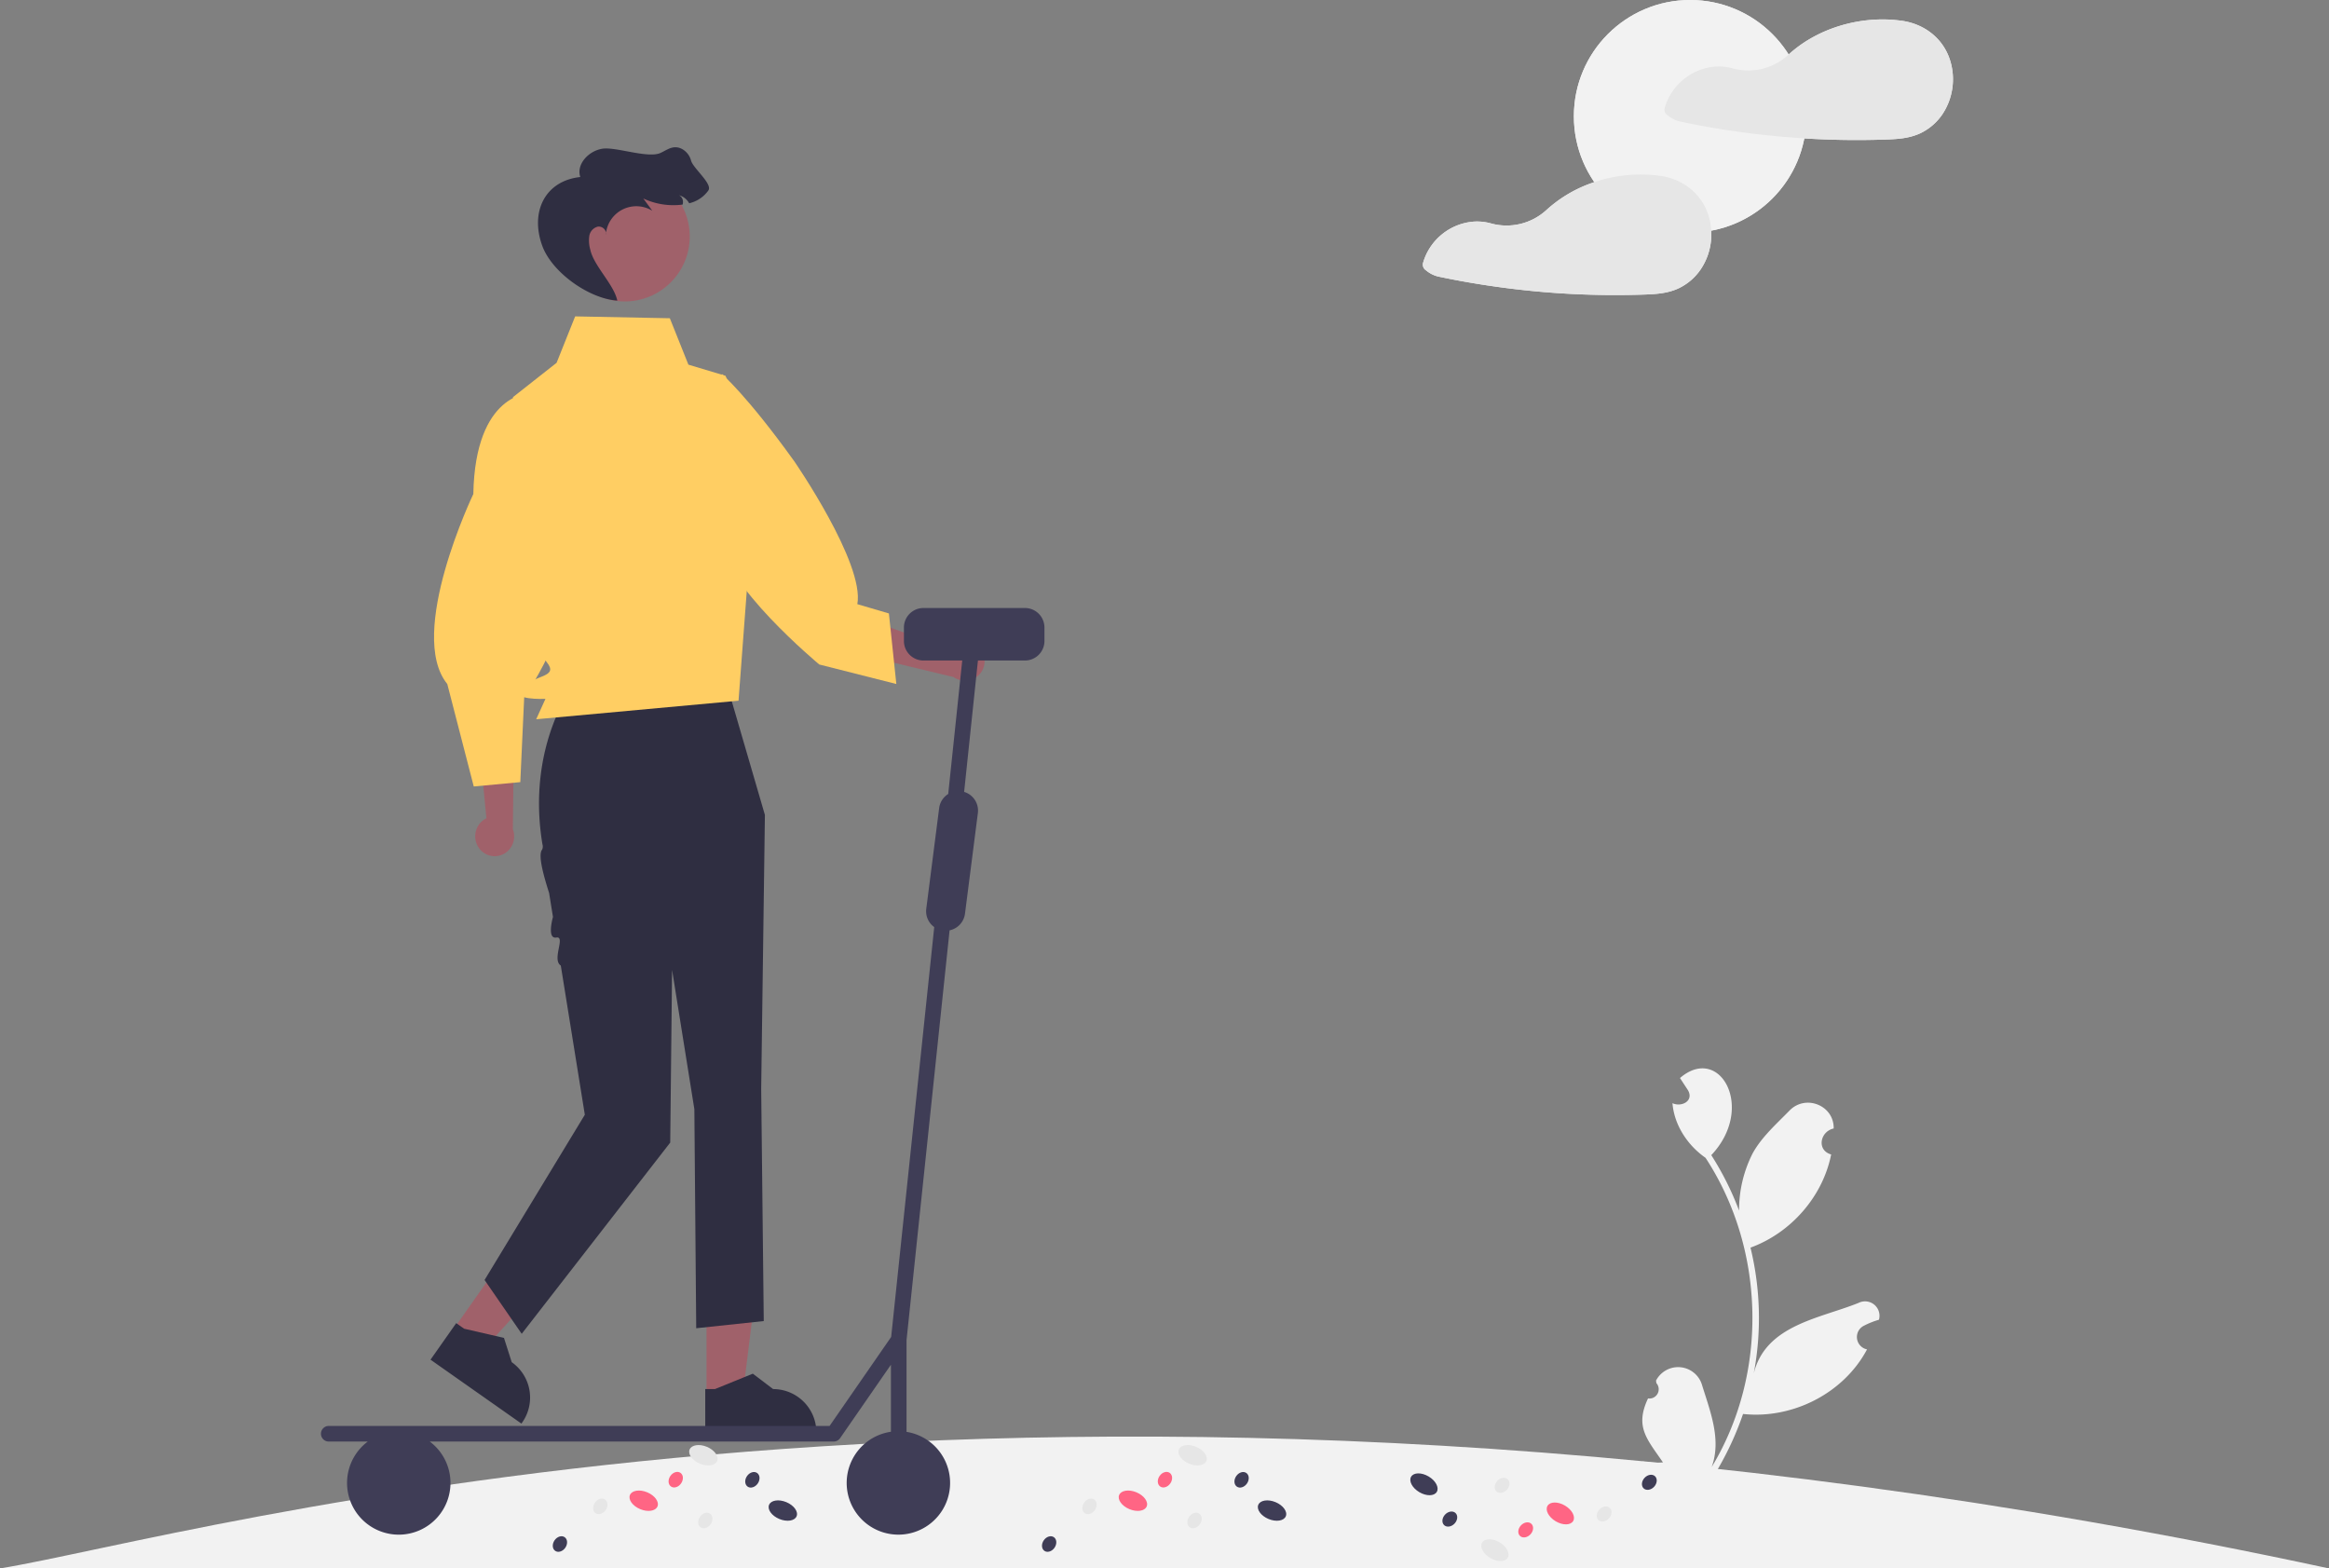 <svg xmlns="http://www.w3.org/2000/svg" data-name="Layer 1" width="895.01" height="602.681" viewBox="0 0 895.01 602.681" xmlns:xlink="http://www.w3.org/1999/xlink"><rect x="0" y="0" width="895.01" height="602.681" fill="#808080" stroke="none"/><path d="M152.495,751.34h895.01C546.498,643.505,225.761,739.533,152.495,751.34Z" transform="translate(-152.495 -148.66)" fill="#f2f2f2"/><path d="M528.926,397.793a7.744,7.744,0,0,0-10.776-.74,7.429,7.429,0,0,0-.854.882l-25.439-9.099-9.159,11.284,36.196,8.696a7.723,7.723,0,0,0,9.418-.447,7.391,7.391,0,0,0,.749-10.425Q528.995,397.868,528.926,397.793Z" transform="translate(-152.495 -148.66)" fill="#a0616a"/><polygon points="271.509 536.444 285.395 536.443 292.001 482.879 271.506 482.881 271.509 536.444" fill="#a0616a"/><path d="M423.514,699.59l42.703-.002v-.54a16.622,16.622,0,0,0-16.621-16.621h-.001l-7.8-5.918-14.554,5.919-3.728 0Z" transform="translate(-152.495 -148.66)" fill="#2f2e41"/><polygon points="174.175 510.901 185.534 518.887 221.749 478.871 204.982 467.083 174.175 510.901" fill="#a0616a"/><path d="M317.937,671.129l34.933,24.562.311-.442a16.622,16.622,0,0,0-4.036-23.157l-.001-.001-2.977-9.328-15.309-3.53-3.049-2.144Z" transform="translate(-152.495 -148.66)" fill="#2f2e41"/><path d="M368.676,418.627l-1.154,2.465c-7.584,16.203-9.524,34.316-6.576,51.962a2.943,2.943,0,0,1-.118,2.094c-1.828,2.144,1.04,11.459,2.684,16.66l1.482,9.197s-2.457,8.542,1.275,7.914-1.825,8.484,1.734,10.766l9.234,57.322-38.525,63.495,14.268,20.689L410.054,587.709l.713-66.348,8.561,53.507.713,84.184L446,656.292l-.988-89.272,1.427-105.219-14.268-48.94Z" transform="translate(-152.495 -148.66)" fill="#2f2e41"/><path d="M373.523,270.235l36.385.713,7.134,17.836,14.268,4.281,12.128,29.964L436.305,417.914l-77.763,7.134,3.567-7.848S347.84,417.914,352.834,412.92s14.589-3.887,9.791-9.791-5.511-10.185-5.511-10.185l-2.14-29.25-5.351-62.425L366.389,288.071Z" transform="translate(-152.495 -148.66)" fill="#ffce63"/><path d="M336.437,474.338a7.744,7.744,0,0,1,1.918-10.63,7.43,7.43,0,0,1,1.065-.612l-2.6-26.892L350,430.083l-.421,37.224a7.723,7.723,0,0,1-2.737,9.022,7.391,7.391,0,0,1-10.292-1.823Q336.493,474.423,336.437,474.338Z" transform="translate(-152.495 -148.66)" fill="#a0616a"/><path d="M356.327,299.735s-21.214-.412-21.937,38.763c0,0-25.733,53.666-10.01,72.998l10.176,39.378,17.885-1.671,1.495-32.574s24.924-35.042,19.382-68.671Z" transform="translate(-152.495 -148.66)" fill="#ffce63"/><path d="M429.884,292.351s9.631,8.204,27.824,33.531c0,0,27.11,39.238,24.256,54.934l12.128,3.567,2.854,27.11-29.607-7.491s-38.168-31.747-36.741-47.443S429.884,292.351,429.884,292.351Z" transform="translate(-152.495 -148.66)" fill="#ffce63"/><circle cx="240.103" cy="90.873" r="24.959" fill="#a0616a"/><path d="M385.313,238.88q.032-.417.086-.835A1.871,1.871,0,0,1,385.313,238.88Z" transform="translate(-152.495 -148.66)" fill="#2f2e41"/><path d="M418.052,210.343c-.749-2.932-3.596-5.422-6.606-5.065-1.876.221-3.474,1.427-5.201,2.183-4.844,2.119-16.908-2.39-22.138-1.669-5.237.728-10.259,5.871-8.611,10.894-13.564,1.444-19.384,13.416-14.597,26.468,3.744,10.207,17.971,20.311,28.822,21.017-1.334-6.292-9.06-13.334-10.395-19.619a12.801,12.801,0,0,1-.378-5.187,4.39,4.39,0,0,1,3.317-3.624,2.878,2.878,0,0,1,3.132,2.304,11.74,11.74,0,0,1,17.771-8.404l-3.46-4.709a27.321,27.321,0,0,0,15.11,2.34,3.626,3.626,0,0,0,.121-1.355,2.734,2.734,0,0,0-1.512-2.226,6.331,6.331,0,0,1,3.91,3.075,12.445,12.445,0,0,0,7.391-4.944C426.384,219.282,418.801,213.275,418.052,210.343Z" transform="translate(-152.495 -148.66)" fill="#2f2e41"/><path d="M546.365,382.292h-39a7.5,7.5,0,0,0-7.5,7.5v5.178a7.5,7.5,0,0,0,7.5,7.5h14.908l-5.389,51.289a7.483,7.483,0,0,0-3.482,5.417L508.45,497.86a7.498,7.498,0,0,0,3.06,7.042l-16.548,157.492-23.669,34.196H278.833a3,3,0,0,0,0,6h14.993a19.872,19.872,0,1,0,23.821,0H472.865a3.001,3.001,0,0,0,2.467-1.293l19.533-28.222v25.754a19.872,19.872,0,1,0,6,.039V663.626l16.546-157.475a7.497,7.497,0,0,0,5.917-6.386L528.28,461.08a7.496,7.496,0,0,0-5.279-8.126l5.304-50.484H546.365a7.5,7.5,0,0,0,7.5-7.5V389.792A7.5,7.5,0,0,0,546.365,382.292Z" transform="translate(-152.495 -148.66)" fill="#3f3d56"/><path d="M785.819,686.023a3.564,3.564,0,0,0,3.211-5.875c-.052-.365-.09-.626-.142-.991a9.575,9.575,0,0,1,17.672,1.679c3.173,10.272,7.546,21.02,3.709,31.567,21.817-35.985,20.666-83.704-2.345-118.833-6.876-4.782-12.042-12.54-12.715-20.992,3.483,1.601,8.292-.865,5.975-4.953-1.025-1.577-2.062-3.143-3.087-4.72,15.243-13.173,29.185,11.493,12.027,29.63a114.265,114.265,0,0,1,10.677,21.299,48.043,48.043,0,0,1,5.173-21.896c3.419-6.302,9.117-11.314,14.219-16.538,6.205-6.366,17.149-1.986,16.966,6.897-5.231,1.134-6.652,8.37-.971,9.975-3.228,16.222-15.503,30.157-30.993,35.8a114.709,114.709,0,0,1,1.249,48.339c4.576-18.612,25.326-21.076,40.279-27.1a5.549,5.549,0,0,1,7.833,6.47,32.051,32.051,0,0,0-5.896,2.364,4.844,4.844,0,0,0,1.319,9.029c-8.99,16.929-28.695,26.868-47.652,24.818a117.929,117.929,0,0,1-10.284,22.178l-28.146-2.943c-.068-.323-.125-.656-.183-.978a32.153,32.153,0,0,0,7.837.35c-6.04-8.882-10.935-13.602-5.732-24.576Z" transform="translate(-152.495 -148.66)" fill="#f2f2f2"/><ellipse cx="610.798" cy="707.855" rx="3.503" ry="5.728" transform="translate(-430.037 850.717) rotate(-67.378)" fill="#e6e6e6"/><ellipse cx="641.328" cy="729.116" rx="3.503" ry="5.728" transform="translate(-430.876 891.981) rotate(-67.378)" fill="#3f3d56"/><ellipse cx="587.866" cy="725.336" rx="3.503" ry="5.728" transform="translate(-460.284 840.306) rotate(-67.378)" fill="#ff6584"/><ellipse cx="571.183" cy="727.484" rx="3.194" ry="2.509" transform="translate(-504.638 633.154) rotate(-55.23)" fill="#e6e6e6"/><ellipse cx="555.671" cy="741.962" rx="3.194" ry="2.509" transform="translate(-523.197 626.633) rotate(-55.23)" fill="#3f3d56"/><ellipse cx="611.545" cy="732.919" rx="3.194" ry="2.509" transform="translate(-491.759 668.645) rotate(-55.23)" fill="#e6e6e6"/><ellipse cx="600.174" cy="717.237" rx="3.194" ry="2.509" transform="translate(-483.762 652.566) rotate(-55.23)" fill="#ff6584"/><ellipse cx="629.626" cy="717.284" rx="3.194" ry="2.509" transform="translate(-471.145 676.779) rotate(-55.23)" fill="#3f3d56"/><ellipse cx="422.798" cy="707.855" rx="3.503" ry="5.728" transform="translate(-545.722 677.182) rotate(-67.378)" fill="#e6e6e6"/><ellipse cx="453.328" cy="729.116" rx="3.503" ry="5.728" transform="translate(-546.56 718.445) rotate(-67.378)" fill="#3f3d56"/><ellipse cx="399.866" cy="725.336" rx="3.503" ry="5.728" transform="translate(-575.969 666.77) rotate(-67.378)" fill="#ff6584"/><ellipse cx="383.183" cy="727.484" rx="3.194" ry="2.509" transform="translate(-585.425 478.721) rotate(-55.23)" fill="#e6e6e6"/><ellipse cx="367.671" cy="741.962" rx="3.194" ry="2.509" transform="translate(-603.984 472.201) rotate(-55.23)" fill="#3f3d56"/><ellipse cx="423.545" cy="732.919" rx="3.194" ry="2.509" transform="translate(-572.546 514.213) rotate(-55.23)" fill="#e6e6e6"/><ellipse cx="412.174" cy="717.237" rx="3.194" ry="2.509" transform="translate(-564.55 498.133) rotate(-55.23)" fill="#ff6584"/><ellipse cx="441.626" cy="717.284" rx="3.194" ry="2.509" transform="translate(-551.933 522.346) rotate(-55.23)" fill="#3f3d56"/><ellipse cx="726.975" cy="744.334" rx="3.503" ry="5.728" transform="translate(-436.413 841.89) rotate(-59.365)" fill="#e6e6e6"/><ellipse cx="699.707" cy="719.026" rx="3.503" ry="5.728" transform="translate(-428.009 806.016) rotate(-59.365)" fill="#3f3d56"/><ellipse cx="752.12" cy="730.221" rx="3.503" ry="5.728" transform="translate(-411.937 856.605) rotate(-59.365)" fill="#ff6584"/><ellipse cx="768.94" cy="730.42" rx="3.194" ry="2.509" transform="translate(-441.915 649.996) rotate(-47.217)" fill="#e6e6e6"/><ellipse cx="786.318" cy="718.245" rx="3.194" ry="2.509" transform="translate(-427.405 658.846) rotate(-47.217)" fill="#3f3d56"/><ellipse cx="729.729" cy="719.411" rx="3.194" ry="2.509" transform="translate(-446.413 617.687) rotate(-47.217)" fill="#e6e6e6"/><ellipse cx="738.803" cy="736.526" rx="3.194" ry="2.509" transform="translate(-456.063 629.837) rotate(-47.217)" fill="#ff6584"/><ellipse cx="709.646" cy="732.373" rx="3.194" ry="2.509" transform="translate(-462.369 607.105) rotate(-47.217)" fill="#3f3d56"/><circle cx="649.504" cy="44.682" r="44.682" fill="#f2f2f2"/><path d="M902.001,172.184c-2.577-8.652-9.873-14.308-18.692-15.546a1.809,1.809,0,0,0-.301,0,2.373,2.373,0,0,0-.368-.084c-14.961-1.941-31.595,2.778-42.79,13.053l-.123.113a22.664,22.664,0,0,1-21.463,5.198,19.898,19.898,0,0,0-6.293-.693A22.062,22.062,0,0,0,792.223,190.14a2.554,2.554,0,0,0,1.155,2.828,11.167,11.167,0,0,0,4.669,2.376c3.698.787,7.43,1.506,11.162,2.159q10.944,1.908,22.006,3.096,7.304.778,14.643,1.238c10.108.636,20.265.787,30.39.469,5.02-.167,9.84-.335,14.425-2.544a21.416,21.416,0,0,0,8.284-7.213A24.345,24.345,0,0,0,902.001,172.184Z" transform="translate(-152.495 -148.66)" fill="#f2f2f2"/><path d="M810.079,237.281a22.846,22.846,0,0,0-.937-5.522c-2.594-8.652-9.89-14.308-18.709-15.546a1.615,1.615,0,0,0-.285,0,3.157,3.157,0,0,0-.385-.084,55.548,55.548,0,0,0-24.583,2.527,50.734,50.734,0,0,0-18.319,10.628,22.652,22.652,0,0,1-21.464,5.209,19.958,19.958,0,0,0-6.303-.692,22.062,22.062,0,0,0-19.747,15.914,2.603,2.603,0,0,0,1.155,2.828,11.267,11.267,0,0,0,4.669,2.376c3.715.786,7.43,1.506,11.179,2.159q10.944,1.908,21.989,3.096a326.595,326.595,0,0,0,45.049,1.707c5.004-.167,9.84-.335,14.425-2.544a21.369,21.369,0,0,0,8.267-7.213A23.871,23.871,0,0,0,810.079,237.281Z" transform="translate(-152.495 -148.66)" fill="#f2f2f2"/><circle cx="649.504" cy="44.682" r="44.682" fill="#f2f2f2"/><path d="M902.001,172.184c-2.577-8.652-9.873-14.308-18.692-15.546a1.809,1.809,0,0,0-.301,0,2.373,2.373,0,0,0-.368-.084c-14.961-1.941-31.595,2.778-42.79,13.053l-.123.113a22.664,22.664,0,0,1-21.463,5.198,19.898,19.898,0,0,0-6.293-.693A22.062,22.062,0,0,0,792.223,190.14a2.554,2.554,0,0,0,1.155,2.828,11.167,11.167,0,0,0,4.669,2.376c3.698.787,7.43,1.506,11.162,2.159q10.944,1.908,22.006,3.096,7.304.778,14.643,1.238c10.108.636,20.265.787,30.39.469,5.02-.167,9.84-.335,14.425-2.544a21.416,21.416,0,0,0,8.284-7.213A24.345,24.345,0,0,0,902.001,172.184Z" transform="translate(-152.495 -148.66)" fill="#e6e6e6"/><path d="M810.079,237.281a22.846,22.846,0,0,0-.937-5.522c-2.594-8.652-9.89-14.308-18.709-15.546a1.615,1.615,0,0,0-.285,0,3.157,3.157,0,0,0-.385-.084,55.548,55.548,0,0,0-24.583,2.527,50.734,50.734,0,0,0-18.319,10.628,22.652,22.652,0,0,1-21.464,5.209,19.958,19.958,0,0,0-6.303-.692,22.062,22.062,0,0,0-19.747,15.914,2.603,2.603,0,0,0,1.155,2.828,11.267,11.267,0,0,0,4.669,2.376c3.715.786,7.43,1.506,11.179,2.159q10.944,1.908,21.989,3.096a326.595,326.595,0,0,0,45.049,1.707c5.004-.167,9.84-.335,14.425-2.544a21.369,21.369,0,0,0,8.267-7.213A23.871,23.871,0,0,0,810.079,237.281Z" transform="translate(-152.495 -148.66)" fill="#e6e6e6"/></svg>